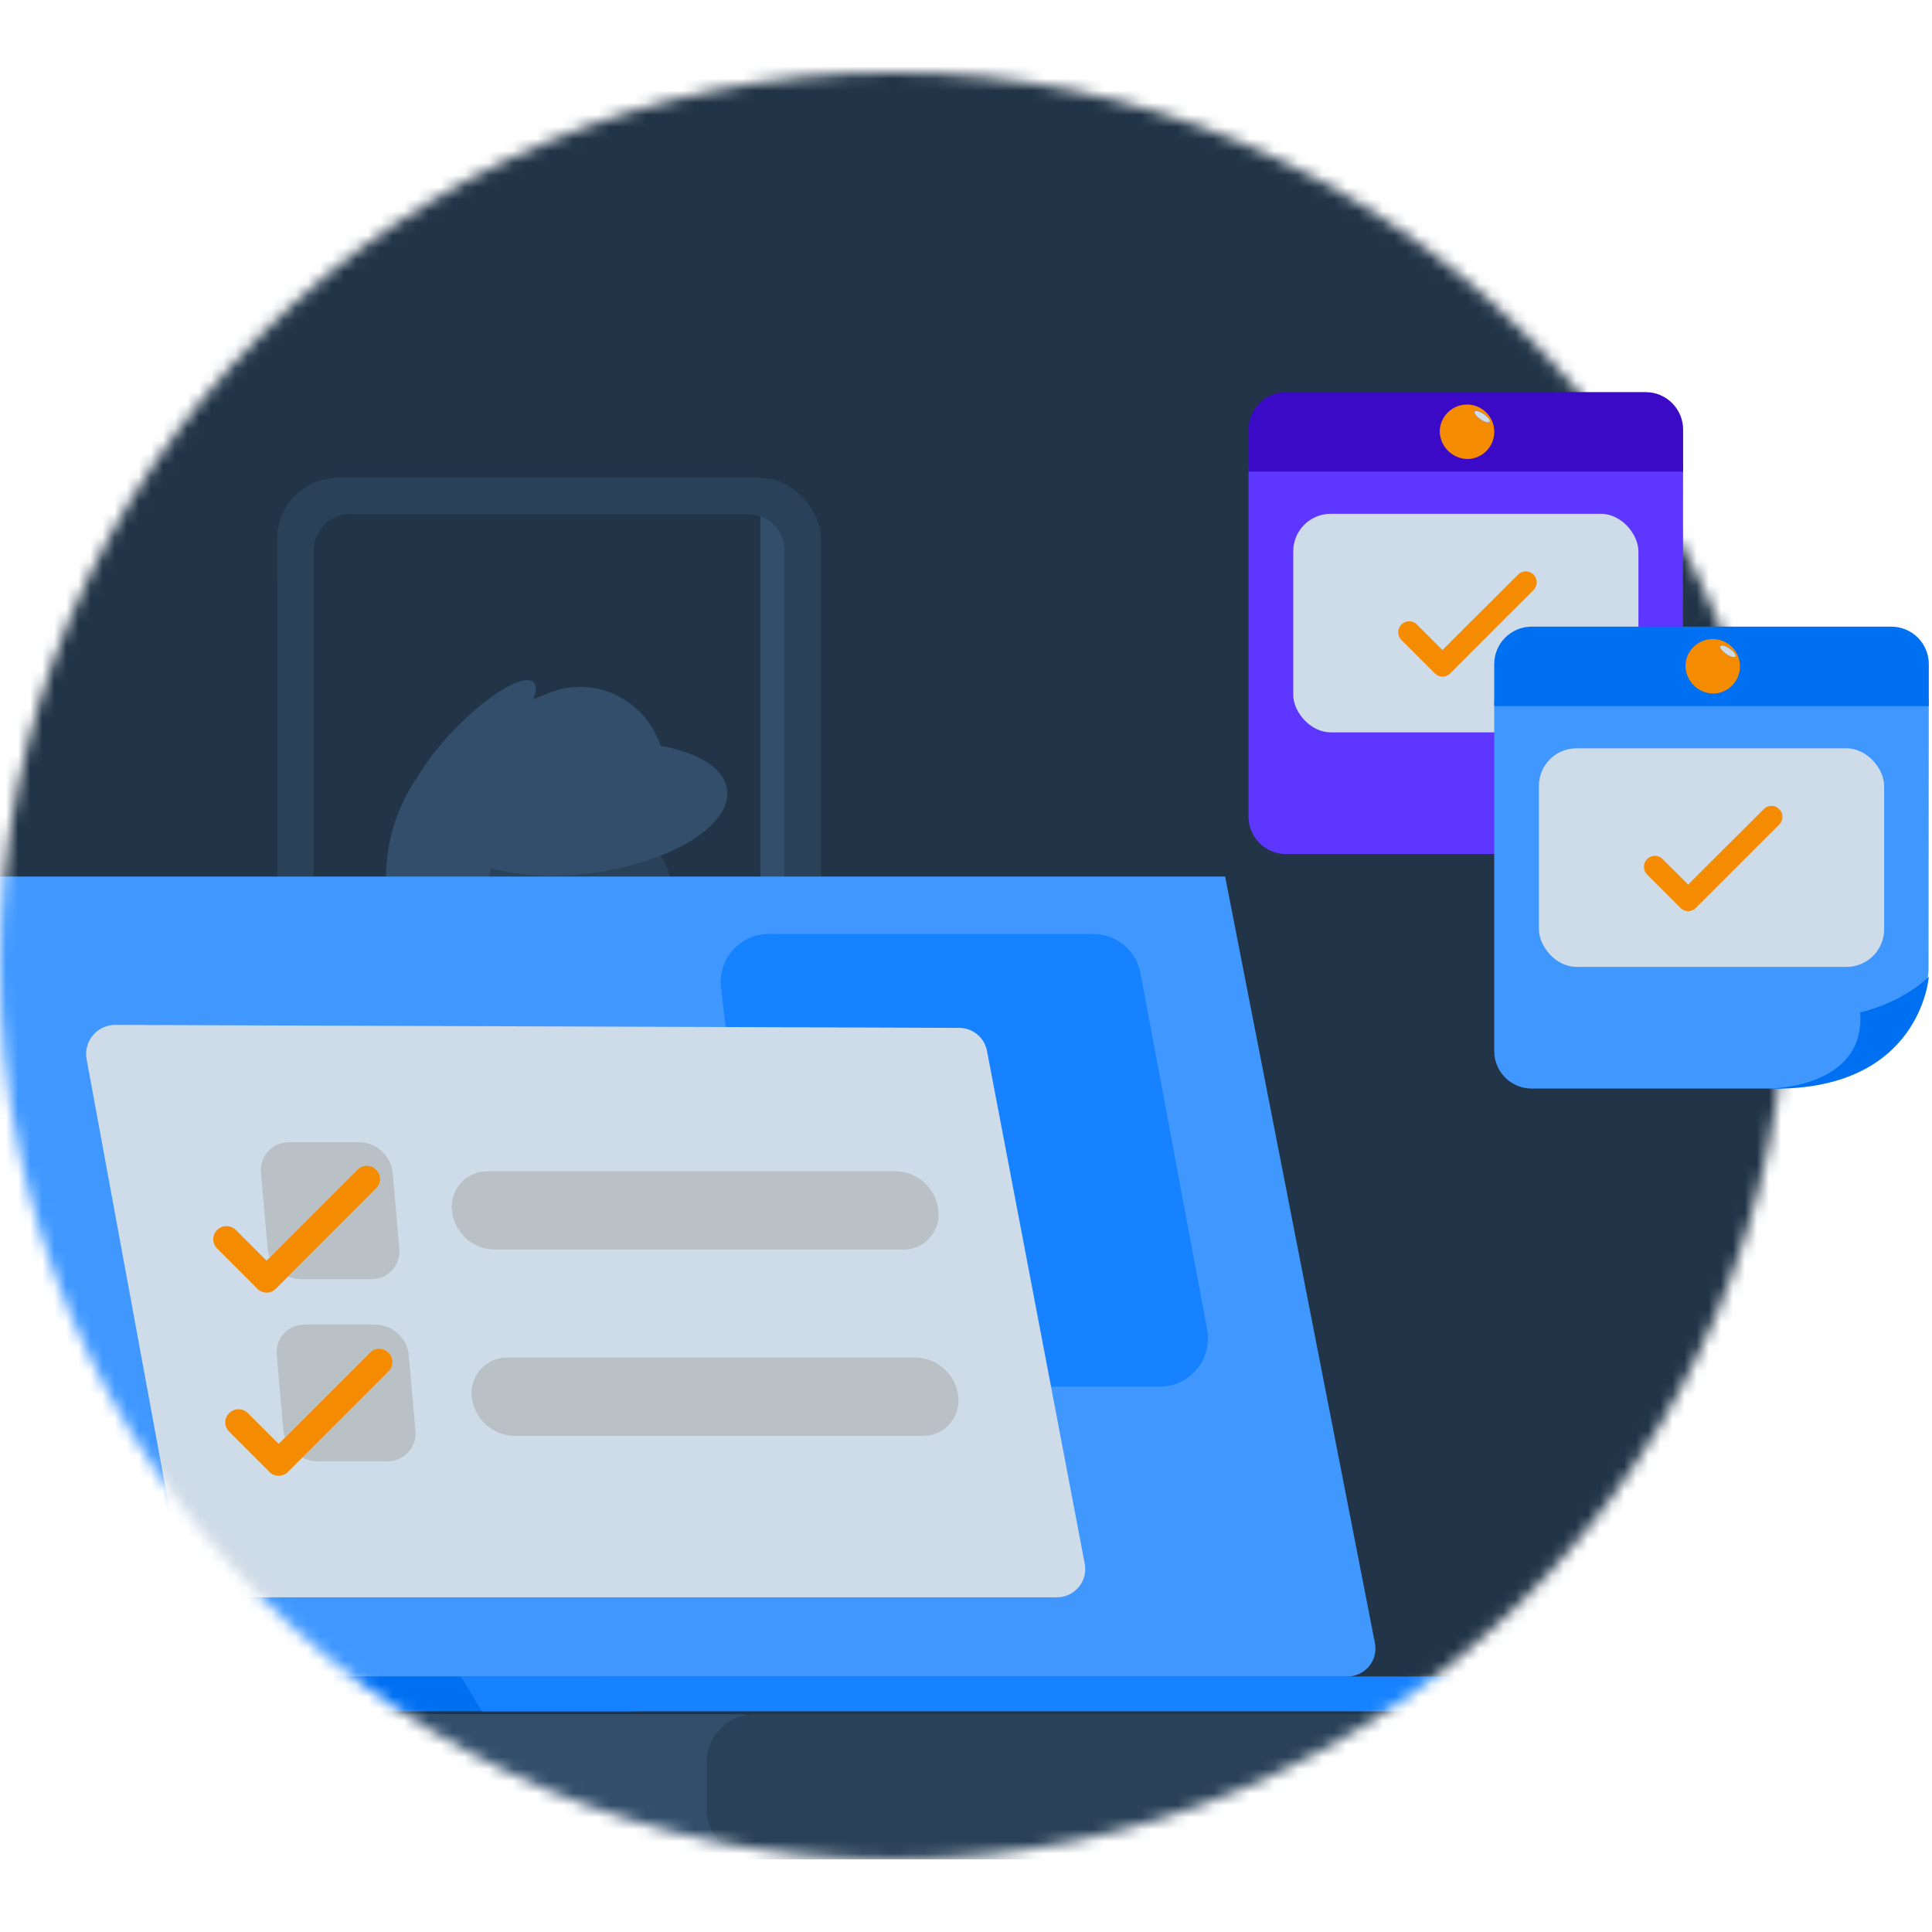 <svg width="160" height="160" viewBox="0 0 160 160" fill="none" xmlns="http://www.w3.org/2000/svg">
<mask id="mask0_2810_46778" style="mask-type:alpha" maskUnits="userSpaceOnUse" x="0" y="6" width="148" height="148">
<circle cx="73.993" cy="79.993" r="73.993" fill="#EBF8FF"/>
</mask>
<g mask="url(#mask0_2810_46778)">
<path d="M238.206 -30.997H-31.027C-32.782 -30.998 -34.52 -30.654 -36.142 -29.983C-37.764 -29.313 -39.238 -28.329 -40.479 -27.089C-41.721 -25.849 -42.706 -24.376 -43.378 -22.755C-44.05 -21.134 -44.395 -19.396 -44.395 -17.641V140.617C-44.395 144.162 -42.987 147.562 -40.48 150.069C-37.973 152.576 -34.573 153.985 -31.027 153.985H238.206C241.752 153.985 245.152 152.576 247.659 150.069C250.166 147.562 251.574 144.162 251.574 140.617V-17.641C251.574 -19.396 251.228 -21.134 250.557 -22.755C249.885 -24.376 248.9 -25.849 247.658 -27.089C246.417 -28.329 244.943 -29.313 243.321 -29.983C241.699 -30.654 239.961 -30.998 238.206 -30.997Z" fill="#223548"/>
<rect x="-14.798" y="141.961" width="80.14" height="12.024" rx="4" fill="#324E6B"/>
<rect x="58.522" y="141.961" width="177.33" height="12.024" rx="4" fill="#2A4259"/>
<rect x="22.973" y="43.147" width="45" height="57" rx="5" fill="#324E6B"/>
<rect x="22.973" y="39.582" width="45" height="57" rx="5" fill="#2A4259"/>
<rect x="25.973" y="42.582" width="39" height="51" rx="3" fill="#223548"/>
<path fill-rule="evenodd" clip-rule="evenodd" d="M62.973 93.411V42.752C64.138 43.164 64.973 44.276 64.973 45.582V90.582C64.973 91.888 64.138 92.999 62.973 93.411Z" fill="#324E6B"/>
<mask id="mask1_2810_46778" style="mask-type:alpha" maskUnits="userSpaceOnUse" x="25" y="42" width="40" height="52">
<rect x="25.973" y="42.582" width="39" height="51" rx="3" fill="#EBF8FF"/>
</mask>
<g mask="url(#mask1_2810_46778)">
<path d="M50.046 80.404L35.911 83.171L34.118 80.25C33.011 78.445 32.312 76.421 32.069 74.319C31.826 72.218 32.044 70.088 32.709 68.079C33.374 66.07 34.47 64.23 35.92 62.686C37.37 61.142 39.14 59.932 41.106 59.139L45.42 57.403C50.895 55.198 56.472 60.359 54.672 65.97L50.046 80.404Z" fill="#324E6B"/>
<path d="M47.526 101.887L42.732 100.075C42.229 99.885 41.777 99.579 41.413 99.183C41.049 98.787 40.783 98.311 40.636 97.794L36.6 83.675C36.513 83.371 36.514 83.049 36.603 82.746C36.692 82.443 36.866 82.172 37.104 81.963C37.342 81.755 37.634 81.618 37.947 81.569C38.26 81.52 38.58 81.561 38.87 81.687L50.068 86.523L51.136 99.171C51.173 99.62 51.097 100.071 50.912 100.482C50.728 100.894 50.443 101.252 50.082 101.523C49.721 101.794 49.298 101.97 48.851 102.034C48.404 102.097 47.948 102.047 47.526 101.887Z" fill="#2A4259"/>
<path d="M50.548 92.223L50.308 89.353C49.353 88.703 48.331 88.159 47.258 87.73C44.267 86.514 41.532 86.296 41.147 87.242C40.762 88.187 42.871 89.936 45.858 91.152C47.674 91.889 49.389 92.258 50.548 92.223Z" fill="#324E6B"/>
<path d="M44.631 67.639L49.645 67.911C50.487 67.955 51.313 68.164 52.074 68.527C52.836 68.89 53.518 69.399 54.082 70.025C54.646 70.651 55.081 71.382 55.361 72.176C55.642 72.97 55.762 73.811 55.717 74.652L55.223 83.72C55.13 85.415 54.367 87.005 53.1 88.138C51.833 89.272 50.167 89.857 48.467 89.765L46.326 89.649C43.865 89.516 41.558 88.412 39.912 86.582C38.266 84.751 37.417 82.343 37.55 79.887L37.888 73.686C37.98 71.992 38.742 70.404 40.006 69.271C41.27 68.137 42.934 67.55 44.631 67.639Z" fill="#2A4259"/>
<path d="M52.016 76.331L50.526 80.228C50.517 80.251 50.514 80.275 50.517 80.3C50.52 80.324 50.529 80.347 50.543 80.367C50.557 80.387 50.575 80.403 50.597 80.414C50.619 80.425 50.643 80.43 50.668 80.43H53.14C53.163 80.43 53.186 80.425 53.206 80.415C53.227 80.405 53.245 80.391 53.259 80.373C53.273 80.355 53.283 80.334 53.288 80.311C53.292 80.289 53.291 80.266 53.286 80.244L52.304 76.349C52.296 76.319 52.278 76.291 52.254 76.271C52.229 76.25 52.199 76.238 52.167 76.236C52.135 76.234 52.103 76.242 52.076 76.259C52.049 76.276 52.028 76.301 52.016 76.331Z" fill="#324E6B"/>
<path d="M32.967 72.051L35.395 71.355C35.439 71.339 35.486 71.332 35.534 71.336C35.581 71.339 35.627 71.352 35.669 71.374C35.71 71.396 35.747 71.426 35.777 71.463C35.806 71.5 35.828 71.543 35.84 71.588L38.316 80.195C38.528 80.928 38.438 81.715 38.067 82.383C37.697 83.05 37.076 83.543 36.341 83.754C36.254 83.779 36.161 83.768 36.082 83.725C36.002 83.681 35.944 83.608 35.919 83.521L32.741 72.476C32.727 72.433 32.723 72.388 32.727 72.344C32.731 72.299 32.744 72.256 32.765 72.217C32.786 72.177 32.815 72.142 32.849 72.114C32.884 72.085 32.924 72.064 32.967 72.051Z" fill="#324E6B"/>
<path d="M37.152 79.173L34.992 78.297L40.866 70.76L40.152 74.616C39.875 76.123 39.276 77.552 38.396 78.807C38.261 79 38.065 79.141 37.839 79.207C37.612 79.274 37.37 79.261 37.152 79.173Z" fill="#324E6B"/>
<path d="M38.454 81.275C39.241 81.08 39.588 79.753 39.229 78.311C38.87 76.868 37.941 75.858 37.154 76.052C36.367 76.248 36.02 77.575 36.379 79.017C36.738 80.46 37.667 81.471 38.454 81.275Z" fill="#2A4259"/>
<path d="M49.154 72.284C55.664 71.39 60.616 68.302 60.214 65.385C59.812 62.468 54.209 60.827 47.698 61.721C41.188 62.614 36.236 65.703 36.638 68.62C37.04 71.536 42.644 73.177 49.154 72.284Z" fill="#324E6B"/>
<path d="M40.762 70.725L36.753 69.095L34.889 73.658L38.899 75.288L40.762 70.725Z" fill="#324E6B"/>
<path d="M40.533 62.989C43.312 60.151 44.944 57.245 44.179 56.498C43.413 55.752 40.539 57.447 37.76 60.284C34.98 63.122 33.348 66.028 34.114 66.775C34.88 67.521 37.754 65.826 40.533 62.989Z" fill="#324E6B"/>
</g>
<g clip-path="url(#clip0_2810_46778)">
<rect width="44.25" height="6.75" rx="3" transform="matrix(-1 0 0 1 52.411 138.843)" fill="#0070F3"/>
<path d="M41.138 143.707L38.161 138.843H144.661V143.208C144.661 143.522 144.607 143.834 144.502 144.124C144.397 144.414 144.243 144.677 144.049 144.899C143.855 145.121 143.625 145.296 143.372 145.415C143.119 145.534 142.848 145.595 142.575 145.593H44.303C43.682 145.594 43.071 145.424 42.52 145.095C41.969 144.767 41.495 144.29 41.138 143.707Z" fill="#1782FF"/>
<path d="M99.1 70.594H-2.927C-3.288 70.584 -3.646 70.656 -3.973 70.805C-4.301 70.954 -4.589 71.176 -4.816 71.454C-5.043 71.731 -5.202 72.057 -5.282 72.405C-5.361 72.753 -5.358 73.115 -5.273 73.462L8.307 136.961C8.422 137.492 8.718 137.969 9.145 138.311C9.571 138.654 10.104 138.841 10.653 138.842H111.508C111.865 138.851 112.219 138.779 112.543 138.632C112.867 138.484 113.153 138.266 113.38 137.993C113.606 137.719 113.766 137.399 113.848 137.055C113.93 136.711 113.932 136.353 113.853 136.009L101.446 72.521C101.351 71.976 101.063 71.482 100.633 71.129C100.203 70.775 99.659 70.586 99.1 70.594Z" fill="#4098FF"/>
<path d="M94.455 80.608C94.101 78.715 92.448 77.343 90.523 77.343H63.678C61.278 77.343 59.417 79.443 59.708 81.826L63.302 111.327C63.547 113.334 65.251 114.843 67.273 114.843H96.038C98.542 114.843 100.43 112.569 99.97 110.108L94.455 80.608Z" fill="#1782FF"/>
<path d="M9.515 84.879L60.407 85.055L79.403 85.125C79.961 85.117 80.504 85.308 80.933 85.665C81.363 86.022 81.651 86.52 81.746 87.07L87.008 114.657L89.82 129.434C89.897 129.781 89.893 130.141 89.81 130.487C89.727 130.832 89.567 131.154 89.341 131.428C89.115 131.703 88.83 131.922 88.507 132.07C88.184 132.218 87.832 132.291 87.476 132.282H17.355C16.797 132.275 16.258 132.076 15.831 131.717C15.404 131.358 15.114 130.862 15.011 130.313L7.172 87.715C7.108 87.37 7.121 87.016 7.21 86.676C7.298 86.337 7.459 86.021 7.683 85.751C7.906 85.481 8.186 85.263 8.502 85.112C8.819 84.961 9.165 84.882 9.515 84.879Z" fill="#CEDBE8"/>
<path d="M31.152 96.903C31.255 97.003 31.337 97.122 31.393 97.254C31.45 97.385 31.48 97.527 31.481 97.67C31.48 97.814 31.451 97.956 31.394 98.089C31.338 98.221 31.255 98.341 31.152 98.441L23.88 105.718C24.214 105.863 24.574 105.938 24.938 105.939H30.715C31.044 105.949 31.371 105.888 31.674 105.76C31.977 105.632 32.25 105.44 32.473 105.198C32.696 104.956 32.864 104.669 32.966 104.356C33.069 104.043 33.103 103.712 33.067 103.385L32.521 97.148C32.455 96.455 32.135 95.811 31.622 95.339C31.11 94.868 30.442 94.602 29.746 94.594H23.969C23.64 94.585 23.314 94.647 23.011 94.775C22.708 94.903 22.436 95.094 22.213 95.336C21.99 95.578 21.822 95.865 21.719 96.178C21.616 96.49 21.581 96.821 21.617 97.148L22.163 103.385C22.189 103.652 22.253 103.914 22.356 104.161L29.633 96.903C29.732 96.802 29.85 96.722 29.98 96.667C30.111 96.612 30.251 96.584 30.392 96.584C30.534 96.584 30.674 96.612 30.804 96.667C30.935 96.722 31.053 96.802 31.152 96.903Z" fill="#B9C1C6"/>
<path d="M31.045 109.693H25.273C24.944 109.685 24.617 109.746 24.314 109.874C24.011 110.003 23.739 110.194 23.517 110.436C23.294 110.678 23.125 110.965 23.023 111.277C22.92 111.59 22.885 111.92 22.921 112.247L23.466 118.485C23.486 118.678 23.525 118.869 23.584 119.054L30.64 111.998C30.74 111.895 30.86 111.812 30.992 111.756C31.125 111.7 31.267 111.671 31.412 111.671C31.555 111.671 31.698 111.7 31.831 111.756C31.963 111.812 32.083 111.895 32.183 111.998C32.286 112.099 32.367 112.219 32.423 112.351C32.479 112.484 32.507 112.626 32.508 112.77C32.507 112.913 32.479 113.055 32.423 113.188C32.367 113.32 32.286 113.44 32.183 113.541L25.019 120.705C25.405 120.907 25.834 121.014 26.27 121.016H32.047C32.376 121.025 32.703 120.964 33.006 120.836C33.309 120.708 33.582 120.517 33.805 120.274C34.028 120.032 34.196 119.745 34.298 119.432C34.401 119.12 34.435 118.788 34.398 118.461L33.853 112.224C33.781 111.529 33.454 110.886 32.935 110.419C32.416 109.952 31.743 109.693 31.045 109.693Z" fill="#B9C1C6"/>
<path d="M40.951 103.489H74.758C75.174 103.497 75.586 103.416 75.967 103.252C76.349 103.088 76.691 102.845 76.971 102.538C77.251 102.231 77.463 101.868 77.591 101.474C77.72 101.079 77.763 100.661 77.717 100.248C77.628 99.369 77.219 98.554 76.569 97.956C75.919 97.358 75.073 97.019 74.189 97.002H40.387C39.971 96.995 39.559 97.077 39.177 97.241C38.795 97.406 38.453 97.65 38.173 97.957C37.892 98.263 37.681 98.627 37.551 99.022C37.422 99.417 37.379 99.835 37.423 100.248C37.514 101.126 37.923 101.94 38.573 102.537C39.223 103.135 40.069 103.473 40.951 103.489Z" fill="#B9C1C6"/>
<path d="M42.028 112.426C41.612 112.42 41.2 112.502 40.819 112.666C40.438 112.831 40.096 113.075 39.816 113.382C39.537 113.689 39.325 114.052 39.197 114.447C39.068 114.841 39.024 115.259 39.069 115.672C39.158 116.55 39.567 117.365 40.217 117.962C40.867 118.56 41.714 118.898 42.597 118.913H76.404C76.819 118.921 77.231 118.84 77.613 118.676C77.994 118.512 78.337 118.268 78.617 117.962C78.897 117.655 79.108 117.292 79.237 116.897C79.365 116.502 79.408 116.085 79.363 115.672C79.273 114.793 78.865 113.978 78.215 113.38C77.565 112.781 76.718 112.442 75.835 112.426H42.028Z" fill="#B9C1C6"/>
<path d="M21.307 106.72C21.407 106.824 21.527 106.907 21.659 106.964C21.791 107.021 21.934 107.052 22.078 107.054C22.223 107.053 22.365 107.023 22.498 106.965C22.63 106.908 22.75 106.825 22.849 106.72L23.88 105.695L31.152 98.418C31.255 98.317 31.338 98.197 31.394 98.065C31.451 97.933 31.48 97.79 31.481 97.646C31.48 97.503 31.45 97.362 31.393 97.23C31.337 97.098 31.255 96.979 31.152 96.879C31.053 96.775 30.933 96.691 30.8 96.634C30.668 96.577 30.525 96.548 30.381 96.548C30.236 96.548 30.093 96.577 29.961 96.634C29.828 96.691 29.708 96.775 29.609 96.879L22.351 104.138L22.078 104.41L19.529 101.861C19.323 101.658 19.046 101.543 18.757 101.543C18.468 101.543 18.191 101.658 17.986 101.861C17.883 101.962 17.802 102.082 17.746 102.214C17.69 102.346 17.661 102.489 17.661 102.632C17.661 102.775 17.69 102.917 17.746 103.049C17.802 103.18 17.883 103.299 17.986 103.399L21.307 106.72Z" fill="#F58B00"/>
<path d="M32.502 112.793C32.502 112.65 32.473 112.507 32.417 112.375C32.361 112.242 32.28 112.122 32.177 112.022C32.077 111.918 31.957 111.836 31.825 111.78C31.692 111.723 31.55 111.694 31.406 111.694C31.262 111.694 31.119 111.723 30.987 111.78C30.854 111.836 30.735 111.918 30.634 112.022L23.578 119.078L23.08 119.576L20.53 117.027C20.325 116.823 20.048 116.709 19.759 116.709C19.47 116.709 19.193 116.823 18.988 117.027C18.884 117.127 18.802 117.247 18.745 117.379C18.689 117.512 18.659 117.654 18.658 117.798C18.659 117.942 18.689 118.085 18.745 118.217C18.802 118.349 18.884 118.469 18.988 118.57L22.308 121.891C22.409 121.994 22.529 122.077 22.661 122.133C22.794 122.19 22.936 122.219 23.08 122.22C23.224 122.219 23.366 122.189 23.498 122.132C23.631 122.076 23.751 121.994 23.851 121.891L24.99 120.752L32.154 113.588C32.264 113.487 32.351 113.364 32.411 113.227C32.471 113.09 32.502 112.943 32.502 112.793Z" fill="#F58B00"/>
</g>
</g>
<path d="M103.397 67.623C103.397 69.337 104.787 70.726 106.501 70.726H127.032C127.211 70.726 127.39 70.711 127.567 70.68L130.757 70.121C131.399 70.009 131.988 69.698 132.443 69.232L138.484 63.043C139.049 62.464 139.366 61.687 139.366 60.878L139.385 38.895C139.387 37.18 137.997 35.789 136.282 35.789H106.501C104.787 35.789 103.397 37.178 103.397 38.892V67.623Z" fill="#5D36FF"/>
<rect x="107.1" y="42.551" width="28.587" height="18.098" rx="3.104" fill="#CEDBE8"/>
<path d="M127.269 48.227C127.268 48.108 127.244 47.991 127.197 47.881C127.151 47.772 127.083 47.672 126.998 47.589C126.915 47.502 126.816 47.434 126.706 47.387C126.595 47.34 126.477 47.315 126.357 47.315C126.237 47.315 126.119 47.34 126.009 47.387C125.899 47.434 125.799 47.502 125.716 47.589L123.968 49.337L121.792 51.502L119.459 53.835L117.568 51.944L117.343 51.719C117.231 51.607 117.091 51.526 116.937 51.485C116.784 51.444 116.622 51.444 116.469 51.485C116.315 51.526 116.175 51.607 116.063 51.719C115.951 51.832 115.87 51.972 115.829 52.125C115.806 52.204 115.794 52.285 115.793 52.367C115.794 52.486 115.818 52.604 115.865 52.714C115.911 52.823 115.979 52.922 116.064 53.006L117.532 54.473L118.82 55.762C118.903 55.848 119.002 55.916 119.112 55.963C119.222 56.01 119.339 56.035 119.459 56.035C119.578 56.034 119.696 56.01 119.806 55.963C119.916 55.916 120.016 55.848 120.099 55.762L121.836 54.024L124.35 51.509L126.814 49.047L126.986 48.875C127.074 48.792 127.144 48.691 127.193 48.58C127.241 48.469 127.267 48.349 127.269 48.227Z" fill="#F58B00"/>
<path d="M139.388 61.463C139.388 61.463 138.732 71.055 126.073 70.726C126.073 70.726 134.17 70.784 133.703 64.415C133.703 64.415 136.969 63.761 139.388 61.463Z" fill="#3B0AC6"/>
<path d="M103.397 35.577C103.397 33.863 104.787 32.474 106.501 32.474H136.284C137.999 32.474 139.388 33.863 139.388 35.577V39.055H103.397V35.577Z" fill="#3B0AC6"/>
<path d="M121.628 38.014C122.068 37.987 122.491 37.833 122.844 37.569C123.197 37.305 123.465 36.943 123.615 36.529C123.765 36.114 123.79 35.665 123.688 35.236C123.586 34.807 123.36 34.418 123.039 34.116C122.718 33.814 122.316 33.612 121.882 33.536C121.448 33.46 121.001 33.512 120.596 33.687C120.192 33.862 119.847 34.151 119.605 34.519C119.363 34.888 119.234 35.319 119.233 35.759C119.255 36.375 119.519 36.957 119.967 37.379C120.416 37.801 121.013 38.03 121.628 38.014ZM122.126 34.089C122.206 33.969 122.55 34.066 122.898 34.3C123.245 34.533 123.456 34.824 123.375 34.941C123.295 35.058 122.948 34.964 122.604 34.73C122.26 34.497 122.046 34.206 122.126 34.089Z" fill="#F58B00"/>
<path d="M122.604 34.73C122.938 34.964 123.295 35.065 123.375 34.941C123.456 34.817 123.242 34.537 122.898 34.3C122.554 34.062 122.206 33.965 122.126 34.089C122.046 34.213 122.26 34.493 122.604 34.73Z" fill="#CEDBE8"/>
<path d="M123.745 87.045C123.745 88.76 125.135 90.149 126.849 90.149H147.379C147.559 90.149 147.738 90.133 147.915 90.103L151.105 89.544C151.746 89.432 152.336 89.121 152.791 88.655L158.831 82.466C159.397 81.887 159.713 81.11 159.714 80.301L159.733 58.318C159.734 56.603 158.345 55.211 156.629 55.211H126.849C125.135 55.211 123.745 56.601 123.745 58.315V87.045Z" fill="#4098FF"/>
<rect x="127.447" y="61.974" width="28.587" height="18.098" rx="3.104" fill="#CEDBE8"/>
<path d="M147.616 67.65C147.616 67.531 147.591 67.413 147.545 67.304C147.498 67.194 147.431 67.095 147.346 67.012C147.263 66.925 147.163 66.856 147.053 66.809C146.943 66.763 146.825 66.738 146.705 66.738C146.585 66.738 146.467 66.763 146.356 66.809C146.246 66.856 146.147 66.925 146.064 67.012L144.316 68.76L142.14 70.924L139.806 73.258L137.915 71.367L137.691 71.142C137.578 71.03 137.438 70.949 137.285 70.908C137.131 70.866 136.97 70.866 136.816 70.908C136.663 70.949 136.523 71.03 136.411 71.142C136.298 71.255 136.218 71.395 136.177 71.548C136.153 71.627 136.141 71.708 136.141 71.79C136.141 71.909 136.166 72.027 136.212 72.136C136.259 72.246 136.326 72.345 136.411 72.428L137.879 73.896L139.168 75.185C139.251 75.271 139.35 75.339 139.46 75.386C139.569 75.433 139.687 75.457 139.806 75.458C139.926 75.457 140.044 75.433 140.154 75.386C140.264 75.339 140.363 75.271 140.447 75.185L142.183 73.447L144.698 70.932L147.162 68.47L147.334 68.298C147.421 68.215 147.492 68.114 147.54 68.003C147.589 67.891 147.615 67.772 147.616 67.65Z" fill="#F58B00"/>
<path d="M159.735 80.886C159.735 80.886 159.079 90.478 146.421 90.149C146.421 90.149 154.518 90.207 154.051 83.838C154.051 83.838 157.317 83.183 159.735 80.886Z" fill="#0070F3"/>
<path d="M123.745 55C123.745 53.286 125.135 51.897 126.849 51.897H156.632C158.346 51.897 159.736 53.286 159.736 55V58.478H123.745V55Z" fill="#0070F3"/>
<path d="M141.976 57.437C142.416 57.41 142.838 57.255 143.191 56.992C143.544 56.727 143.812 56.366 143.962 55.952C144.112 55.537 144.138 55.088 144.036 54.659C143.933 54.23 143.708 53.841 143.387 53.539C143.066 53.237 142.664 53.035 142.23 52.959C141.796 52.883 141.349 52.935 140.944 53.11C140.539 53.285 140.195 53.574 139.953 53.942C139.71 54.31 139.581 54.741 139.581 55.182C139.603 55.798 139.867 56.38 140.315 56.802C140.763 57.224 141.36 57.452 141.976 57.437ZM142.474 53.512C142.554 53.392 142.898 53.489 143.245 53.722C143.593 53.956 143.803 54.247 143.723 54.364C143.643 54.481 143.296 54.387 142.951 54.153C142.607 53.919 142.394 53.629 142.474 53.512Z" fill="#F58B00"/>
<path d="M142.952 54.153C143.286 54.387 143.643 54.487 143.723 54.364C143.803 54.24 143.59 53.959 143.245 53.722C142.901 53.485 142.554 53.388 142.474 53.512C142.394 53.636 142.607 53.916 142.952 54.153Z" fill="#CEDBE8"/>
<defs>
<clipPath id="clip0_2810_46778">
<rect width="138.736" height="69.132" fill="white" transform="matrix(-1 0 0 1 138.661 72.593)"/>
</clipPath>
</defs>
</svg>
